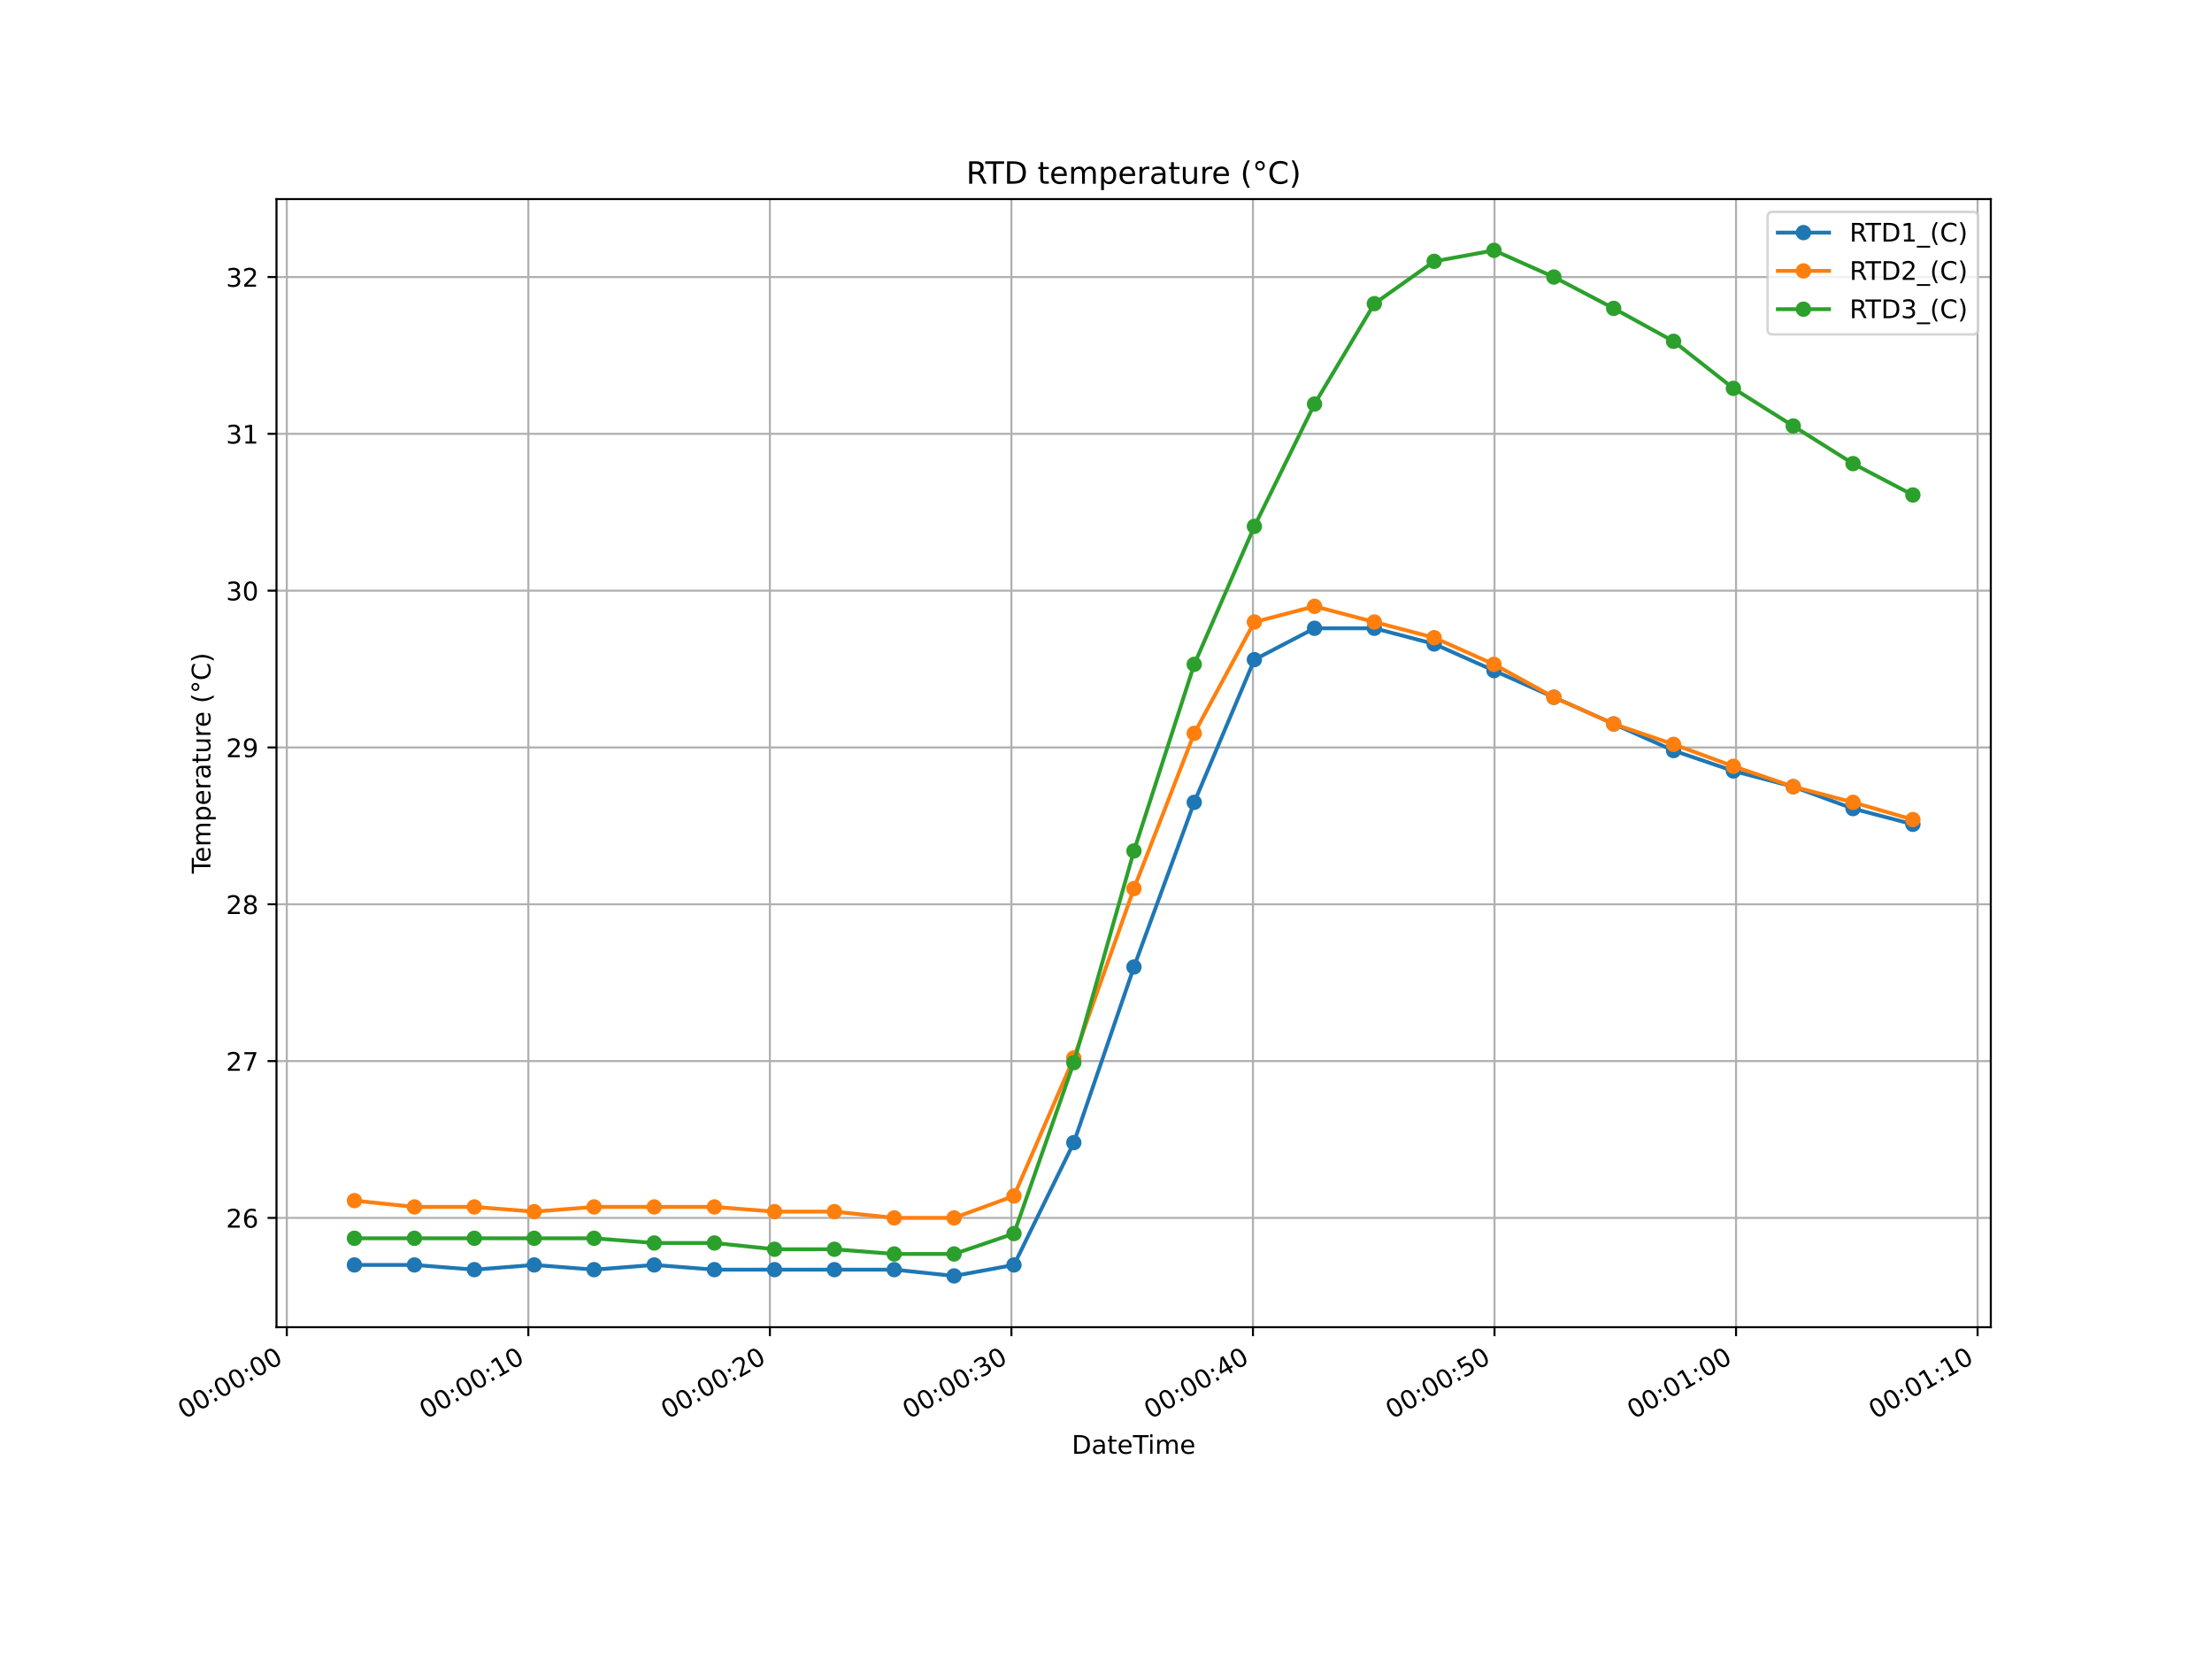 <?xml version="1.0" encoding="utf-8" standalone="no"?>
<!DOCTYPE svg PUBLIC "-//W3C//DTD SVG 1.1//EN"
  "http://www.w3.org/Graphics/SVG/1.1/DTD/svg11.dtd">
<!-- Created with matplotlib (https://matplotlib.org/) -->
<svg height="648pt" version="1.1" viewBox="0 0 864 648" width="864pt" xmlns="http://www.w3.org/2000/svg" xmlns:xlink="http://www.w3.org/1999/xlink">
 <defs>
  <style type="text/css">
*{stroke-linecap:butt;stroke-linejoin:round;}
  </style>
 </defs>
 <g id="figure_1">
  <g id="patch_1">
   <path d="M 0 648 
L 864 648 
L 864 0 
L 0 0 
z
" style="fill:#ffffff;"/>
  </g>
  <g id="axes_1">
   <g id="patch_2">
    <path d="M 108 518.4 
L 777.6 518.4 
L 777.6 77.76 
L 108 77.76 
z
" style="fill:#ffffff;"/>
   </g>
   <g id="matplotlib.axis_1">
    <g id="xtick_1">
     <g id="line2d_1">
      <path clip-path="url(#pbb9b7408ee)" d="M 112.02 518.4 
L 112.02 77.76 
" style="fill:none;stroke:#b0b0b0;stroke-linecap:square;stroke-width:0.8;"/>
     </g>
     <g id="line2d_2">
      <defs>
       <path d="M 0 0 
L 0 3.5 
" id="me14b5436a5" style="stroke:#000000;stroke-width:0.8;"/>
      </defs>
      <g>
       <use style="stroke:#000000;stroke-width:0.8;" x="112.02" xlink:href="#me14b5436a5" y="518.4"/>
      </g>
     </g>
     <g id="text_1">
      <!-- 00:00:00 -->
      <defs>
       <path d="M 31.781 66.406 
Q 24.172 66.406 20.328 58.906 
Q 16.5 51.422 16.5 36.375 
Q 16.5 21.391 20.328 13.891 
Q 24.172 6.391 31.781 6.391 
Q 39.453 6.391 43.281 13.891 
Q 47.125 21.391 47.125 36.375 
Q 47.125 51.422 43.281 58.906 
Q 39.453 66.406 31.781 66.406 
z
M 31.781 74.219 
Q 44.047 74.219 50.516 64.516 
Q 56.984 54.828 56.984 36.375 
Q 56.984 17.969 50.516 8.266 
Q 44.047 -1.422 31.781 -1.422 
Q 19.531 -1.422 13.062 8.266 
Q 6.594 17.969 6.594 36.375 
Q 6.594 54.828 13.062 64.516 
Q 19.531 74.219 31.781 74.219 
z
" id="DejaVuSans-48"/>
       <path d="M 11.719 12.406 
L 22.016 12.406 
L 22.016 0 
L 11.719 0 
z
M 11.719 51.703 
L 22.016 51.703 
L 22.016 39.312 
L 11.719 39.312 
z
" id="DejaVuSans-58"/>
      </defs>
      <g transform="translate(72.084 554.437)rotate(-30)scale(0.1 -0.1)">
       <use xlink:href="#DejaVuSans-48"/>
       <use x="63.623" xlink:href="#DejaVuSans-48"/>
       <use x="127.246" xlink:href="#DejaVuSans-58"/>
       <use x="160.938" xlink:href="#DejaVuSans-48"/>
       <use x="224.561" xlink:href="#DejaVuSans-48"/>
       <use x="288.184" xlink:href="#DejaVuSans-58"/>
       <use x="321.875" xlink:href="#DejaVuSans-48"/>
       <use x="385.498" xlink:href="#DejaVuSans-48"/>
      </g>
     </g>
    </g>
    <g id="xtick_2">
     <g id="line2d_3">
      <path clip-path="url(#pbb9b7408ee)" d="M 206.365 518.4 
L 206.365 77.76 
" style="fill:none;stroke:#b0b0b0;stroke-linecap:square;stroke-width:0.8;"/>
     </g>
     <g id="line2d_4">
      <g>
       <use style="stroke:#000000;stroke-width:0.8;" x="206.365" xlink:href="#me14b5436a5" y="518.4"/>
      </g>
     </g>
     <g id="text_2">
      <!-- 00:00:10 -->
      <defs>
       <path d="M 12.406 8.297 
L 28.516 8.297 
L 28.516 63.922 
L 10.984 60.406 
L 10.984 69.391 
L 28.422 72.906 
L 38.281 72.906 
L 38.281 8.297 
L 54.391 8.297 
L 54.391 0 
L 12.406 0 
z
" id="DejaVuSans-49"/>
      </defs>
      <g transform="translate(166.43 554.437)rotate(-30)scale(0.1 -0.1)">
       <use xlink:href="#DejaVuSans-48"/>
       <use x="63.623" xlink:href="#DejaVuSans-48"/>
       <use x="127.246" xlink:href="#DejaVuSans-58"/>
       <use x="160.938" xlink:href="#DejaVuSans-48"/>
       <use x="224.561" xlink:href="#DejaVuSans-48"/>
       <use x="288.184" xlink:href="#DejaVuSans-58"/>
       <use x="321.875" xlink:href="#DejaVuSans-49"/>
       <use x="385.498" xlink:href="#DejaVuSans-48"/>
      </g>
     </g>
    </g>
    <g id="xtick_3">
     <g id="line2d_5">
      <path clip-path="url(#pbb9b7408ee)" d="M 300.711 518.4 
L 300.711 77.76 
" style="fill:none;stroke:#b0b0b0;stroke-linecap:square;stroke-width:0.8;"/>
     </g>
     <g id="line2d_6">
      <g>
       <use style="stroke:#000000;stroke-width:0.8;" x="300.711" xlink:href="#me14b5436a5" y="518.4"/>
      </g>
     </g>
     <g id="text_3">
      <!-- 00:00:20 -->
      <defs>
       <path d="M 19.188 8.297 
L 53.609 8.297 
L 53.609 0 
L 7.328 0 
L 7.328 8.297 
Q 12.938 14.109 22.625 23.891 
Q 32.328 33.688 34.812 36.531 
Q 39.547 41.844 41.422 45.531 
Q 43.312 49.219 43.312 52.781 
Q 43.312 58.594 39.234 62.25 
Q 35.156 65.922 28.609 65.922 
Q 23.969 65.922 18.812 64.312 
Q 13.672 62.703 7.812 59.422 
L 7.812 69.391 
Q 13.766 71.781 18.938 73 
Q 24.125 74.219 28.422 74.219 
Q 39.75 74.219 46.484 68.547 
Q 53.219 62.891 53.219 53.422 
Q 53.219 48.922 51.531 44.891 
Q 49.859 40.875 45.406 35.406 
Q 44.188 33.984 37.641 27.219 
Q 31.109 20.453 19.188 8.297 
z
" id="DejaVuSans-50"/>
      </defs>
      <g transform="translate(260.776 554.437)rotate(-30)scale(0.1 -0.1)">
       <use xlink:href="#DejaVuSans-48"/>
       <use x="63.623" xlink:href="#DejaVuSans-48"/>
       <use x="127.246" xlink:href="#DejaVuSans-58"/>
       <use x="160.938" xlink:href="#DejaVuSans-48"/>
       <use x="224.561" xlink:href="#DejaVuSans-48"/>
       <use x="288.184" xlink:href="#DejaVuSans-58"/>
       <use x="321.875" xlink:href="#DejaVuSans-50"/>
       <use x="385.498" xlink:href="#DejaVuSans-48"/>
      </g>
     </g>
    </g>
    <g id="xtick_4">
     <g id="line2d_7">
      <path clip-path="url(#pbb9b7408ee)" d="M 395.056 518.4 
L 395.056 77.76 
" style="fill:none;stroke:#b0b0b0;stroke-linecap:square;stroke-width:0.8;"/>
     </g>
     <g id="line2d_8">
      <g>
       <use style="stroke:#000000;stroke-width:0.8;" x="395.056" xlink:href="#me14b5436a5" y="518.4"/>
      </g>
     </g>
     <g id="text_4">
      <!-- 00:00:30 -->
      <defs>
       <path d="M 40.578 39.312 
Q 47.656 37.797 51.625 33 
Q 55.609 28.219 55.609 21.188 
Q 55.609 10.406 48.188 4.484 
Q 40.766 -1.422 27.094 -1.422 
Q 22.516 -1.422 17.656 -0.516 
Q 12.797 0.391 7.625 2.203 
L 7.625 11.719 
Q 11.719 9.328 16.594 8.109 
Q 21.484 6.891 26.812 6.891 
Q 36.078 6.891 40.938 10.547 
Q 45.797 14.203 45.797 21.188 
Q 45.797 27.641 41.281 31.266 
Q 36.766 34.906 28.719 34.906 
L 20.219 34.906 
L 20.219 43.016 
L 29.109 43.016 
Q 36.375 43.016 40.234 45.922 
Q 44.094 48.828 44.094 54.297 
Q 44.094 59.906 40.109 62.906 
Q 36.141 65.922 28.719 65.922 
Q 24.656 65.922 20.016 65.031 
Q 15.375 64.156 9.812 62.312 
L 9.812 71.094 
Q 15.438 72.656 20.344 73.438 
Q 25.25 74.219 29.594 74.219 
Q 40.828 74.219 47.359 69.109 
Q 53.906 64.016 53.906 55.328 
Q 53.906 49.266 50.438 45.094 
Q 46.969 40.922 40.578 39.312 
z
" id="DejaVuSans-51"/>
      </defs>
      <g transform="translate(355.121 554.437)rotate(-30)scale(0.1 -0.1)">
       <use xlink:href="#DejaVuSans-48"/>
       <use x="63.623" xlink:href="#DejaVuSans-48"/>
       <use x="127.246" xlink:href="#DejaVuSans-58"/>
       <use x="160.938" xlink:href="#DejaVuSans-48"/>
       <use x="224.561" xlink:href="#DejaVuSans-48"/>
       <use x="288.184" xlink:href="#DejaVuSans-58"/>
       <use x="321.875" xlink:href="#DejaVuSans-51"/>
       <use x="385.498" xlink:href="#DejaVuSans-48"/>
      </g>
     </g>
    </g>
    <g id="xtick_5">
     <g id="line2d_9">
      <path clip-path="url(#pbb9b7408ee)" d="M 489.402 518.4 
L 489.402 77.76 
" style="fill:none;stroke:#b0b0b0;stroke-linecap:square;stroke-width:0.8;"/>
     </g>
     <g id="line2d_10">
      <g>
       <use style="stroke:#000000;stroke-width:0.8;" x="489.402" xlink:href="#me14b5436a5" y="518.4"/>
      </g>
     </g>
     <g id="text_5">
      <!-- 00:00:40 -->
      <defs>
       <path d="M 37.797 64.312 
L 12.891 25.391 
L 37.797 25.391 
z
M 35.203 72.906 
L 47.609 72.906 
L 47.609 25.391 
L 58.016 25.391 
L 58.016 17.188 
L 47.609 17.188 
L 47.609 0 
L 37.797 0 
L 37.797 17.188 
L 4.891 17.188 
L 4.891 26.703 
z
" id="DejaVuSans-52"/>
      </defs>
      <g transform="translate(449.467 554.437)rotate(-30)scale(0.1 -0.1)">
       <use xlink:href="#DejaVuSans-48"/>
       <use x="63.623" xlink:href="#DejaVuSans-48"/>
       <use x="127.246" xlink:href="#DejaVuSans-58"/>
       <use x="160.938" xlink:href="#DejaVuSans-48"/>
       <use x="224.561" xlink:href="#DejaVuSans-48"/>
       <use x="288.184" xlink:href="#DejaVuSans-58"/>
       <use x="321.875" xlink:href="#DejaVuSans-52"/>
       <use x="385.498" xlink:href="#DejaVuSans-48"/>
      </g>
     </g>
    </g>
    <g id="xtick_6">
     <g id="line2d_11">
      <path clip-path="url(#pbb9b7408ee)" d="M 583.748 518.4 
L 583.748 77.76 
" style="fill:none;stroke:#b0b0b0;stroke-linecap:square;stroke-width:0.8;"/>
     </g>
     <g id="line2d_12">
      <g>
       <use style="stroke:#000000;stroke-width:0.8;" x="583.748" xlink:href="#me14b5436a5" y="518.4"/>
      </g>
     </g>
     <g id="text_6">
      <!-- 00:00:50 -->
      <defs>
       <path d="M 10.797 72.906 
L 49.516 72.906 
L 49.516 64.594 
L 19.828 64.594 
L 19.828 46.734 
Q 21.969 47.469 24.109 47.828 
Q 26.266 48.188 28.422 48.188 
Q 40.625 48.188 47.75 41.5 
Q 54.891 34.812 54.891 23.391 
Q 54.891 11.625 47.562 5.094 
Q 40.234 -1.422 26.906 -1.422 
Q 22.312 -1.422 17.547 -0.641 
Q 12.797 0.141 7.719 1.703 
L 7.719 11.625 
Q 12.109 9.234 16.797 8.062 
Q 21.484 6.891 26.703 6.891 
Q 35.156 6.891 40.078 11.328 
Q 45.016 15.766 45.016 23.391 
Q 45.016 31 40.078 35.438 
Q 35.156 39.891 26.703 39.891 
Q 22.75 39.891 18.812 39.016 
Q 14.891 38.141 10.797 36.281 
z
" id="DejaVuSans-53"/>
      </defs>
      <g transform="translate(543.812 554.437)rotate(-30)scale(0.1 -0.1)">
       <use xlink:href="#DejaVuSans-48"/>
       <use x="63.623" xlink:href="#DejaVuSans-48"/>
       <use x="127.246" xlink:href="#DejaVuSans-58"/>
       <use x="160.938" xlink:href="#DejaVuSans-48"/>
       <use x="224.561" xlink:href="#DejaVuSans-48"/>
       <use x="288.184" xlink:href="#DejaVuSans-58"/>
       <use x="321.875" xlink:href="#DejaVuSans-53"/>
       <use x="385.498" xlink:href="#DejaVuSans-48"/>
      </g>
     </g>
    </g>
    <g id="xtick_7">
     <g id="line2d_13">
      <path clip-path="url(#pbb9b7408ee)" d="M 678.093 518.4 
L 678.093 77.76 
" style="fill:none;stroke:#b0b0b0;stroke-linecap:square;stroke-width:0.8;"/>
     </g>
     <g id="line2d_14">
      <g>
       <use style="stroke:#000000;stroke-width:0.8;" x="678.093" xlink:href="#me14b5436a5" y="518.4"/>
      </g>
     </g>
     <g id="text_7">
      <!-- 00:01:00 -->
      <g transform="translate(638.158 554.437)rotate(-30)scale(0.1 -0.1)">
       <use xlink:href="#DejaVuSans-48"/>
       <use x="63.623" xlink:href="#DejaVuSans-48"/>
       <use x="127.246" xlink:href="#DejaVuSans-58"/>
       <use x="160.938" xlink:href="#DejaVuSans-48"/>
       <use x="224.561" xlink:href="#DejaVuSans-49"/>
       <use x="288.184" xlink:href="#DejaVuSans-58"/>
       <use x="321.875" xlink:href="#DejaVuSans-48"/>
       <use x="385.498" xlink:href="#DejaVuSans-48"/>
      </g>
     </g>
    </g>
    <g id="xtick_8">
     <g id="line2d_15">
      <path clip-path="url(#pbb9b7408ee)" d="M 772.439 518.4 
L 772.439 77.76 
" style="fill:none;stroke:#b0b0b0;stroke-linecap:square;stroke-width:0.8;"/>
     </g>
     <g id="line2d_16">
      <g>
       <use style="stroke:#000000;stroke-width:0.8;" x="772.439" xlink:href="#me14b5436a5" y="518.4"/>
      </g>
     </g>
     <g id="text_8">
      <!-- 00:01:10 -->
      <g transform="translate(732.504 554.437)rotate(-30)scale(0.1 -0.1)">
       <use xlink:href="#DejaVuSans-48"/>
       <use x="63.623" xlink:href="#DejaVuSans-48"/>
       <use x="127.246" xlink:href="#DejaVuSans-58"/>
       <use x="160.938" xlink:href="#DejaVuSans-48"/>
       <use x="224.561" xlink:href="#DejaVuSans-49"/>
       <use x="288.184" xlink:href="#DejaVuSans-58"/>
       <use x="321.875" xlink:href="#DejaVuSans-49"/>
       <use x="385.498" xlink:href="#DejaVuSans-48"/>
      </g>
     </g>
    </g>
    <g id="text_9">
     <!-- DateTime -->
     <defs>
      <path d="M 19.672 64.797 
L 19.672 8.109 
L 31.594 8.109 
Q 46.688 8.109 53.688 14.938 
Q 60.688 21.781 60.688 36.531 
Q 60.688 51.172 53.688 57.984 
Q 46.688 64.797 31.594 64.797 
z
M 9.812 72.906 
L 30.078 72.906 
Q 51.266 72.906 61.172 64.094 
Q 71.094 55.281 71.094 36.531 
Q 71.094 17.672 61.125 8.828 
Q 51.172 0 30.078 0 
L 9.812 0 
z
" id="DejaVuSans-68"/>
      <path d="M 34.281 27.484 
Q 23.391 27.484 19.188 25 
Q 14.984 22.516 14.984 16.5 
Q 14.984 11.719 18.141 8.906 
Q 21.297 6.109 26.703 6.109 
Q 34.188 6.109 38.703 11.406 
Q 43.219 16.703 43.219 25.484 
L 43.219 27.484 
z
M 52.203 31.203 
L 52.203 0 
L 43.219 0 
L 43.219 8.297 
Q 40.141 3.328 35.547 0.953 
Q 30.953 -1.422 24.312 -1.422 
Q 15.922 -1.422 10.953 3.297 
Q 6 8.016 6 15.922 
Q 6 25.141 12.172 29.828 
Q 18.359 34.516 30.609 34.516 
L 43.219 34.516 
L 43.219 35.406 
Q 43.219 41.609 39.141 45 
Q 35.062 48.391 27.688 48.391 
Q 23 48.391 18.547 47.266 
Q 14.109 46.141 10.016 43.891 
L 10.016 52.203 
Q 14.938 54.109 19.578 55.047 
Q 24.219 56 28.609 56 
Q 40.484 56 46.344 49.844 
Q 52.203 43.703 52.203 31.203 
z
" id="DejaVuSans-97"/>
      <path d="M 18.312 70.219 
L 18.312 54.688 
L 36.812 54.688 
L 36.812 47.703 
L 18.312 47.703 
L 18.312 18.016 
Q 18.312 11.328 20.141 9.422 
Q 21.969 7.516 27.594 7.516 
L 36.812 7.516 
L 36.812 0 
L 27.594 0 
Q 17.188 0 13.234 3.875 
Q 9.281 7.766 9.281 18.016 
L 9.281 47.703 
L 2.688 47.703 
L 2.688 54.688 
L 9.281 54.688 
L 9.281 70.219 
z
" id="DejaVuSans-116"/>
      <path d="M 56.203 29.594 
L 56.203 25.203 
L 14.891 25.203 
Q 15.484 15.922 20.484 11.062 
Q 25.484 6.203 34.422 6.203 
Q 39.594 6.203 44.453 7.469 
Q 49.312 8.734 54.109 11.281 
L 54.109 2.781 
Q 49.266 0.734 44.188 -0.344 
Q 39.109 -1.422 33.891 -1.422 
Q 20.797 -1.422 13.156 6.188 
Q 5.516 13.812 5.516 26.812 
Q 5.516 40.234 12.766 48.109 
Q 20.016 56 32.328 56 
Q 43.359 56 49.781 48.891 
Q 56.203 41.797 56.203 29.594 
z
M 47.219 32.234 
Q 47.125 39.594 43.094 43.984 
Q 39.062 48.391 32.422 48.391 
Q 24.906 48.391 20.391 44.141 
Q 15.875 39.891 15.188 32.172 
z
" id="DejaVuSans-101"/>
      <path d="M -0.297 72.906 
L 61.375 72.906 
L 61.375 64.594 
L 35.5 64.594 
L 35.5 0 
L 25.594 0 
L 25.594 64.594 
L -0.297 64.594 
z
" id="DejaVuSans-84"/>
      <path d="M 9.422 54.688 
L 18.406 54.688 
L 18.406 0 
L 9.422 0 
z
M 9.422 75.984 
L 18.406 75.984 
L 18.406 64.594 
L 9.422 64.594 
z
" id="DejaVuSans-105"/>
      <path d="M 52 44.188 
Q 55.375 50.25 60.062 53.125 
Q 64.75 56 71.094 56 
Q 79.641 56 84.281 50.016 
Q 88.922 44.047 88.922 33.016 
L 88.922 0 
L 79.891 0 
L 79.891 32.719 
Q 79.891 40.578 77.094 44.375 
Q 74.312 48.188 68.609 48.188 
Q 61.625 48.188 57.562 43.547 
Q 53.516 38.922 53.516 30.906 
L 53.516 0 
L 44.484 0 
L 44.484 32.719 
Q 44.484 40.625 41.703 44.406 
Q 38.922 48.188 33.109 48.188 
Q 26.219 48.188 22.156 43.531 
Q 18.109 38.875 18.109 30.906 
L 18.109 0 
L 9.078 0 
L 9.078 54.688 
L 18.109 54.688 
L 18.109 46.188 
Q 21.188 51.219 25.484 53.609 
Q 29.781 56 35.688 56 
Q 41.656 56 45.828 52.969 
Q 50 49.953 52 44.188 
z
" id="DejaVuSans-109"/>
     </defs>
     <g transform="translate(418.616 567.836)scale(0.1 -0.1)">
      <use xlink:href="#DejaVuSans-68"/>
      <use x="77.002" xlink:href="#DejaVuSans-97"/>
      <use x="138.281" xlink:href="#DejaVuSans-116"/>
      <use x="177.49" xlink:href="#DejaVuSans-101"/>
      <use x="239.014" xlink:href="#DejaVuSans-84"/>
      <use x="296.973" xlink:href="#DejaVuSans-105"/>
      <use x="324.756" xlink:href="#DejaVuSans-109"/>
      <use x="422.168" xlink:href="#DejaVuSans-101"/>
     </g>
    </g>
   </g>
   <g id="matplotlib.axis_2">
    <g id="ytick_1">
     <g id="line2d_17">
      <path clip-path="url(#pbb9b7408ee)" d="M 108 475.708 
L 777.6 475.708 
" style="fill:none;stroke:#b0b0b0;stroke-linecap:square;stroke-width:0.8;"/>
     </g>
     <g id="line2d_18">
      <defs>
       <path d="M 0 0 
L -3.5 0 
" id="mea3b12e4a7" style="stroke:#000000;stroke-width:0.8;"/>
      </defs>
      <g>
       <use style="stroke:#000000;stroke-width:0.8;" x="108" xlink:href="#mea3b12e4a7" y="475.708"/>
      </g>
     </g>
     <g id="text_10">
      <!-- 26 -->
      <defs>
       <path d="M 33.016 40.375 
Q 26.375 40.375 22.484 35.828 
Q 18.609 31.297 18.609 23.391 
Q 18.609 15.531 22.484 10.953 
Q 26.375 6.391 33.016 6.391 
Q 39.656 6.391 43.531 10.953 
Q 47.406 15.531 47.406 23.391 
Q 47.406 31.297 43.531 35.828 
Q 39.656 40.375 33.016 40.375 
z
M 52.594 71.297 
L 52.594 62.312 
Q 48.875 64.062 45.094 64.984 
Q 41.312 65.922 37.594 65.922 
Q 27.828 65.922 22.672 59.328 
Q 17.531 52.734 16.797 39.406 
Q 19.672 43.656 24.016 45.922 
Q 28.375 48.188 33.594 48.188 
Q 44.578 48.188 50.953 41.516 
Q 57.328 34.859 57.328 23.391 
Q 57.328 12.156 50.688 5.359 
Q 44.047 -1.422 33.016 -1.422 
Q 20.359 -1.422 13.672 8.266 
Q 6.984 17.969 6.984 36.375 
Q 6.984 53.656 15.188 63.938 
Q 23.391 74.219 37.203 74.219 
Q 40.922 74.219 44.703 73.484 
Q 48.484 72.75 52.594 71.297 
z
" id="DejaVuSans-54"/>
      </defs>
      <g transform="translate(88.275 479.507)scale(0.1 -0.1)">
       <use xlink:href="#DejaVuSans-50"/>
       <use x="63.623" xlink:href="#DejaVuSans-54"/>
      </g>
     </g>
    </g>
    <g id="ytick_2">
     <g id="line2d_19">
      <path clip-path="url(#pbb9b7408ee)" d="M 108 414.457 
L 777.6 414.457 
" style="fill:none;stroke:#b0b0b0;stroke-linecap:square;stroke-width:0.8;"/>
     </g>
     <g id="line2d_20">
      <g>
       <use style="stroke:#000000;stroke-width:0.8;" x="108" xlink:href="#mea3b12e4a7" y="414.457"/>
      </g>
     </g>
     <g id="text_11">
      <!-- 27 -->
      <defs>
       <path d="M 8.203 72.906 
L 55.078 72.906 
L 55.078 68.703 
L 28.609 0 
L 18.312 0 
L 43.219 64.594 
L 8.203 64.594 
z
" id="DejaVuSans-55"/>
      </defs>
      <g transform="translate(88.275 418.256)scale(0.1 -0.1)">
       <use xlink:href="#DejaVuSans-50"/>
       <use x="63.623" xlink:href="#DejaVuSans-55"/>
      </g>
     </g>
    </g>
    <g id="ytick_3">
     <g id="line2d_21">
      <path clip-path="url(#pbb9b7408ee)" d="M 108 353.206 
L 777.6 353.206 
" style="fill:none;stroke:#b0b0b0;stroke-linecap:square;stroke-width:0.8;"/>
     </g>
     <g id="line2d_22">
      <g>
       <use style="stroke:#000000;stroke-width:0.8;" x="108" xlink:href="#mea3b12e4a7" y="353.206"/>
      </g>
     </g>
     <g id="text_12">
      <!-- 28 -->
      <defs>
       <path d="M 31.781 34.625 
Q 24.75 34.625 20.719 30.859 
Q 16.703 27.094 16.703 20.516 
Q 16.703 13.922 20.719 10.156 
Q 24.75 6.391 31.781 6.391 
Q 38.812 6.391 42.859 10.172 
Q 46.922 13.969 46.922 20.516 
Q 46.922 27.094 42.891 30.859 
Q 38.875 34.625 31.781 34.625 
z
M 21.922 38.812 
Q 15.578 40.375 12.031 44.719 
Q 8.5 49.078 8.5 55.328 
Q 8.5 64.062 14.719 69.141 
Q 20.953 74.219 31.781 74.219 
Q 42.672 74.219 48.875 69.141 
Q 55.078 64.062 55.078 55.328 
Q 55.078 49.078 51.531 44.719 
Q 48 40.375 41.703 38.812 
Q 48.828 37.156 52.797 32.312 
Q 56.781 27.484 56.781 20.516 
Q 56.781 9.906 50.312 4.234 
Q 43.844 -1.422 31.781 -1.422 
Q 19.734 -1.422 13.25 4.234 
Q 6.781 9.906 6.781 20.516 
Q 6.781 27.484 10.781 32.312 
Q 14.797 37.156 21.922 38.812 
z
M 18.312 54.391 
Q 18.312 48.734 21.844 45.562 
Q 25.391 42.391 31.781 42.391 
Q 38.141 42.391 41.719 45.562 
Q 45.312 48.734 45.312 54.391 
Q 45.312 60.062 41.719 63.234 
Q 38.141 66.406 31.781 66.406 
Q 25.391 66.406 21.844 63.234 
Q 18.312 60.062 18.312 54.391 
z
" id="DejaVuSans-56"/>
      </defs>
      <g transform="translate(88.275 357.005)scale(0.1 -0.1)">
       <use xlink:href="#DejaVuSans-50"/>
       <use x="63.623" xlink:href="#DejaVuSans-56"/>
      </g>
     </g>
    </g>
    <g id="ytick_4">
     <g id="line2d_23">
      <path clip-path="url(#pbb9b7408ee)" d="M 108 291.955 
L 777.6 291.955 
" style="fill:none;stroke:#b0b0b0;stroke-linecap:square;stroke-width:0.8;"/>
     </g>
     <g id="line2d_24">
      <g>
       <use style="stroke:#000000;stroke-width:0.8;" x="108" xlink:href="#mea3b12e4a7" y="291.955"/>
      </g>
     </g>
     <g id="text_13">
      <!-- 29 -->
      <defs>
       <path d="M 10.984 1.516 
L 10.984 10.5 
Q 14.703 8.734 18.5 7.812 
Q 22.312 6.891 25.984 6.891 
Q 35.75 6.891 40.891 13.453 
Q 46.047 20.016 46.781 33.406 
Q 43.953 29.203 39.594 26.953 
Q 35.25 24.703 29.984 24.703 
Q 19.047 24.703 12.672 31.312 
Q 6.297 37.938 6.297 49.422 
Q 6.297 60.641 12.938 67.422 
Q 19.578 74.219 30.609 74.219 
Q 43.266 74.219 49.922 64.516 
Q 56.594 54.828 56.594 36.375 
Q 56.594 19.141 48.406 8.859 
Q 40.234 -1.422 26.422 -1.422 
Q 22.703 -1.422 18.891 -0.688 
Q 15.094 0.047 10.984 1.516 
z
M 30.609 32.422 
Q 37.25 32.422 41.125 36.953 
Q 45.016 41.5 45.016 49.422 
Q 45.016 57.281 41.125 61.844 
Q 37.25 66.406 30.609 66.406 
Q 23.969 66.406 20.094 61.844 
Q 16.219 57.281 16.219 49.422 
Q 16.219 41.5 20.094 36.953 
Q 23.969 32.422 30.609 32.422 
z
" id="DejaVuSans-57"/>
      </defs>
      <g transform="translate(88.275 295.754)scale(0.1 -0.1)">
       <use xlink:href="#DejaVuSans-50"/>
       <use x="63.623" xlink:href="#DejaVuSans-57"/>
      </g>
     </g>
    </g>
    <g id="ytick_5">
     <g id="line2d_25">
      <path clip-path="url(#pbb9b7408ee)" d="M 108 230.704 
L 777.6 230.704 
" style="fill:none;stroke:#b0b0b0;stroke-linecap:square;stroke-width:0.8;"/>
     </g>
     <g id="line2d_26">
      <g>
       <use style="stroke:#000000;stroke-width:0.8;" x="108" xlink:href="#mea3b12e4a7" y="230.704"/>
      </g>
     </g>
     <g id="text_14">
      <!-- 30 -->
      <g transform="translate(88.275 234.503)scale(0.1 -0.1)">
       <use xlink:href="#DejaVuSans-51"/>
       <use x="63.623" xlink:href="#DejaVuSans-48"/>
      </g>
     </g>
    </g>
    <g id="ytick_6">
     <g id="line2d_27">
      <path clip-path="url(#pbb9b7408ee)" d="M 108 169.453 
L 777.6 169.453 
" style="fill:none;stroke:#b0b0b0;stroke-linecap:square;stroke-width:0.8;"/>
     </g>
     <g id="line2d_28">
      <g>
       <use style="stroke:#000000;stroke-width:0.8;" x="108" xlink:href="#mea3b12e4a7" y="169.453"/>
      </g>
     </g>
     <g id="text_15">
      <!-- 31 -->
      <g transform="translate(88.275 173.252)scale(0.1 -0.1)">
       <use xlink:href="#DejaVuSans-51"/>
       <use x="63.623" xlink:href="#DejaVuSans-49"/>
      </g>
     </g>
    </g>
    <g id="ytick_7">
     <g id="line2d_29">
      <path clip-path="url(#pbb9b7408ee)" d="M 108 108.202 
L 777.6 108.202 
" style="fill:none;stroke:#b0b0b0;stroke-linecap:square;stroke-width:0.8;"/>
     </g>
     <g id="line2d_30">
      <g>
       <use style="stroke:#000000;stroke-width:0.8;" x="108" xlink:href="#mea3b12e4a7" y="108.202"/>
      </g>
     </g>
     <g id="text_16">
      <!-- 32 -->
      <g transform="translate(88.275 112.001)scale(0.1 -0.1)">
       <use xlink:href="#DejaVuSans-51"/>
       <use x="63.623" xlink:href="#DejaVuSans-50"/>
      </g>
     </g>
    </g>
    <g id="text_17">
     <!-- Temperature (°C) -->
     <defs>
      <path d="M 18.109 8.203 
L 18.109 -20.797 
L 9.078 -20.797 
L 9.078 54.688 
L 18.109 54.688 
L 18.109 46.391 
Q 20.953 51.266 25.266 53.625 
Q 29.594 56 35.594 56 
Q 45.562 56 51.781 48.094 
Q 58.016 40.188 58.016 27.297 
Q 58.016 14.406 51.781 6.484 
Q 45.562 -1.422 35.594 -1.422 
Q 29.594 -1.422 25.266 0.953 
Q 20.953 3.328 18.109 8.203 
z
M 48.688 27.297 
Q 48.688 37.203 44.609 42.844 
Q 40.531 48.484 33.406 48.484 
Q 26.266 48.484 22.188 42.844 
Q 18.109 37.203 18.109 27.297 
Q 18.109 17.391 22.188 11.75 
Q 26.266 6.109 33.406 6.109 
Q 40.531 6.109 44.609 11.75 
Q 48.688 17.391 48.688 27.297 
z
" id="DejaVuSans-112"/>
      <path d="M 41.109 46.297 
Q 39.594 47.172 37.812 47.578 
Q 36.031 48 33.891 48 
Q 26.266 48 22.188 43.047 
Q 18.109 38.094 18.109 28.812 
L 18.109 0 
L 9.078 0 
L 9.078 54.688 
L 18.109 54.688 
L 18.109 46.188 
Q 20.953 51.172 25.484 53.578 
Q 30.031 56 36.531 56 
Q 37.453 56 38.578 55.875 
Q 39.703 55.766 41.062 55.516 
z
" id="DejaVuSans-114"/>
      <path d="M 8.5 21.578 
L 8.5 54.688 
L 17.484 54.688 
L 17.484 21.922 
Q 17.484 14.156 20.5 10.266 
Q 23.531 6.391 29.594 6.391 
Q 36.859 6.391 41.078 11.031 
Q 45.312 15.672 45.312 23.688 
L 45.312 54.688 
L 54.297 54.688 
L 54.297 0 
L 45.312 0 
L 45.312 8.406 
Q 42.047 3.422 37.719 1 
Q 33.406 -1.422 27.688 -1.422 
Q 18.266 -1.422 13.375 4.438 
Q 8.5 10.297 8.5 21.578 
z
M 31.109 56 
z
" id="DejaVuSans-117"/>
      <path id="DejaVuSans-32"/>
      <path d="M 31 75.875 
Q 24.469 64.656 21.281 53.656 
Q 18.109 42.672 18.109 31.391 
Q 18.109 20.125 21.312 9.062 
Q 24.516 -2 31 -13.188 
L 23.188 -13.188 
Q 15.875 -1.703 12.234 9.375 
Q 8.594 20.453 8.594 31.391 
Q 8.594 42.281 12.203 53.312 
Q 15.828 64.359 23.188 75.875 
z
" id="DejaVuSans-40"/>
      <path d="M 25 67.922 
Q 21.094 67.922 18.406 65.203 
Q 15.719 62.5 15.719 58.594 
Q 15.719 54.734 18.406 52.078 
Q 21.094 49.422 25 49.422 
Q 28.906 49.422 31.594 52.078 
Q 34.281 54.734 34.281 58.594 
Q 34.281 62.453 31.562 65.188 
Q 28.859 67.922 25 67.922 
z
M 25 74.219 
Q 28.125 74.219 31 73.016 
Q 33.891 71.828 35.984 69.578 
Q 38.234 67.391 39.359 64.594 
Q 40.484 61.812 40.484 58.594 
Q 40.484 52.156 35.969 47.688 
Q 31.453 43.219 24.906 43.219 
Q 18.312 43.219 13.906 47.609 
Q 9.516 52 9.516 58.594 
Q 9.516 65.141 14 69.672 
Q 18.5 74.219 25 74.219 
z
" id="DejaVuSans-176"/>
      <path d="M 64.406 67.281 
L 64.406 56.891 
Q 59.422 61.531 53.781 63.812 
Q 48.141 66.109 41.797 66.109 
Q 29.297 66.109 22.656 58.469 
Q 16.016 50.828 16.016 36.375 
Q 16.016 21.969 22.656 14.328 
Q 29.297 6.688 41.797 6.688 
Q 48.141 6.688 53.781 8.984 
Q 59.422 11.281 64.406 15.922 
L 64.406 5.609 
Q 59.234 2.094 53.438 0.328 
Q 47.656 -1.422 41.219 -1.422 
Q 24.656 -1.422 15.125 8.703 
Q 5.609 18.844 5.609 36.375 
Q 5.609 53.953 15.125 64.078 
Q 24.656 74.219 41.219 74.219 
Q 47.75 74.219 53.531 72.484 
Q 59.328 70.75 64.406 67.281 
z
" id="DejaVuSans-67"/>
      <path d="M 8.016 75.875 
L 15.828 75.875 
Q 23.141 64.359 26.781 53.312 
Q 30.422 42.281 30.422 31.391 
Q 30.422 20.453 26.781 9.375 
Q 23.141 -1.703 15.828 -13.188 
L 8.016 -13.188 
Q 14.5 -2 17.703 9.062 
Q 20.906 20.125 20.906 31.391 
Q 20.906 42.672 17.703 53.656 
Q 14.5 64.656 8.016 75.875 
z
" id="DejaVuSans-41"/>
     </defs>
     <g transform="translate(82.195 341.232)rotate(-90)scale(0.1 -0.1)">
      <use xlink:href="#DejaVuSans-84"/>
      <use x="44.084" xlink:href="#DejaVuSans-101"/>
      <use x="105.607" xlink:href="#DejaVuSans-109"/>
      <use x="203.02" xlink:href="#DejaVuSans-112"/>
      <use x="266.496" xlink:href="#DejaVuSans-101"/>
      <use x="328.02" xlink:href="#DejaVuSans-114"/>
      <use x="369.133" xlink:href="#DejaVuSans-97"/>
      <use x="430.412" xlink:href="#DejaVuSans-116"/>
      <use x="469.621" xlink:href="#DejaVuSans-117"/>
      <use x="533" xlink:href="#DejaVuSans-114"/>
      <use x="571.863" xlink:href="#DejaVuSans-101"/>
      <use x="633.387" xlink:href="#DejaVuSans-32"/>
      <use x="665.174" xlink:href="#DejaVuSans-40"/>
      <use x="704.188" xlink:href="#DejaVuSans-176"/>
      <use x="754.188" xlink:href="#DejaVuSans-67"/>
      <use x="824.012" xlink:href="#DejaVuSans-41"/>
     </g>
    </g>
   </g>
   <g id="line2d_31">
    <path clip-path="url(#pbb9b7408ee)" d="M 138.436 494.083 
L 161.881 494.083 
L 185.279 495.921 
L 208.658 494.083 
L 232.037 495.921 
L 255.538 494.083 
L 279.04 495.921 
L 302.541 495.921 
L 325.911 495.921 
L 349.28 495.921 
L 372.659 498.371 
L 396.056 494.083 
L 419.426 446.308 
L 442.918 377.706 
L 466.467 313.393 
L 489.959 257.654 
L 513.451 245.404 
L 536.811 245.404 
L 560.18 251.529 
L 583.549 261.942 
L 606.938 272.355 
L 630.298 282.767 
L 653.686 293.18 
L 677.055 301.143 
L 700.434 307.268 
L 723.794 315.843 
L 747.164 321.968 
" style="fill:none;stroke:#1f77b4;stroke-linecap:square;stroke-width:1.5;"/>
    <defs>
     <path d="M 0 2.5 
C 0.663 2.5 1.299 2.237 1.768 1.768 
C 2.237 1.299 2.5 0.663 2.5 0 
C 2.5 -0.663 2.237 -1.299 1.768 -1.768 
C 1.299 -2.237 0.663 -2.5 0 -2.5 
C -0.663 -2.5 -1.299 -2.237 -1.768 -1.768 
C -2.237 -1.299 -2.5 -0.663 -2.5 0 
C -2.5 0.663 -2.237 1.299 -1.768 1.768 
C -1.299 2.237 -0.663 2.5 0 2.5 
z
" id="m7c723c7725" style="stroke:#1f77b4;"/>
    </defs>
    <g clip-path="url(#pbb9b7408ee)">
     <use style="fill:#1f77b4;stroke:#1f77b4;" x="138.436" xlink:href="#m7c723c7725" y="494.083"/>
     <use style="fill:#1f77b4;stroke:#1f77b4;" x="161.881" xlink:href="#m7c723c7725" y="494.083"/>
     <use style="fill:#1f77b4;stroke:#1f77b4;" x="185.279" xlink:href="#m7c723c7725" y="495.921"/>
     <use style="fill:#1f77b4;stroke:#1f77b4;" x="208.658" xlink:href="#m7c723c7725" y="494.083"/>
     <use style="fill:#1f77b4;stroke:#1f77b4;" x="232.037" xlink:href="#m7c723c7725" y="495.921"/>
     <use style="fill:#1f77b4;stroke:#1f77b4;" x="255.538" xlink:href="#m7c723c7725" y="494.083"/>
     <use style="fill:#1f77b4;stroke:#1f77b4;" x="279.04" xlink:href="#m7c723c7725" y="495.921"/>
     <use style="fill:#1f77b4;stroke:#1f77b4;" x="302.541" xlink:href="#m7c723c7725" y="495.921"/>
     <use style="fill:#1f77b4;stroke:#1f77b4;" x="325.911" xlink:href="#m7c723c7725" y="495.921"/>
     <use style="fill:#1f77b4;stroke:#1f77b4;" x="349.28" xlink:href="#m7c723c7725" y="495.921"/>
     <use style="fill:#1f77b4;stroke:#1f77b4;" x="372.659" xlink:href="#m7c723c7725" y="498.371"/>
     <use style="fill:#1f77b4;stroke:#1f77b4;" x="396.056" xlink:href="#m7c723c7725" y="494.083"/>
     <use style="fill:#1f77b4;stroke:#1f77b4;" x="419.426" xlink:href="#m7c723c7725" y="446.308"/>
     <use style="fill:#1f77b4;stroke:#1f77b4;" x="442.918" xlink:href="#m7c723c7725" y="377.706"/>
     <use style="fill:#1f77b4;stroke:#1f77b4;" x="466.467" xlink:href="#m7c723c7725" y="313.393"/>
     <use style="fill:#1f77b4;stroke:#1f77b4;" x="489.959" xlink:href="#m7c723c7725" y="257.654"/>
     <use style="fill:#1f77b4;stroke:#1f77b4;" x="513.451" xlink:href="#m7c723c7725" y="245.404"/>
     <use style="fill:#1f77b4;stroke:#1f77b4;" x="536.811" xlink:href="#m7c723c7725" y="245.404"/>
     <use style="fill:#1f77b4;stroke:#1f77b4;" x="560.18" xlink:href="#m7c723c7725" y="251.529"/>
     <use style="fill:#1f77b4;stroke:#1f77b4;" x="583.549" xlink:href="#m7c723c7725" y="261.942"/>
     <use style="fill:#1f77b4;stroke:#1f77b4;" x="606.938" xlink:href="#m7c723c7725" y="272.355"/>
     <use style="fill:#1f77b4;stroke:#1f77b4;" x="630.298" xlink:href="#m7c723c7725" y="282.767"/>
     <use style="fill:#1f77b4;stroke:#1f77b4;" x="653.686" xlink:href="#m7c723c7725" y="293.18"/>
     <use style="fill:#1f77b4;stroke:#1f77b4;" x="677.055" xlink:href="#m7c723c7725" y="301.143"/>
     <use style="fill:#1f77b4;stroke:#1f77b4;" x="700.434" xlink:href="#m7c723c7725" y="307.268"/>
     <use style="fill:#1f77b4;stroke:#1f77b4;" x="723.794" xlink:href="#m7c723c7725" y="315.843"/>
     <use style="fill:#1f77b4;stroke:#1f77b4;" x="747.164" xlink:href="#m7c723c7725" y="321.968"/>
    </g>
   </g>
   <g id="line2d_32">
    <path clip-path="url(#pbb9b7408ee)" d="M 138.436 468.97 
L 161.881 471.42 
L 185.279 471.42 
L 208.658 473.258 
L 232.037 471.42 
L 255.538 471.42 
L 279.04 471.42 
L 302.541 473.258 
L 325.911 473.258 
L 349.28 475.708 
L 372.659 475.708 
L 396.056 467.133 
L 419.426 413.232 
L 442.918 347.081 
L 466.467 286.442 
L 489.959 242.954 
L 513.451 236.829 
L 536.811 242.954 
L 560.18 249.079 
L 583.549 259.492 
L 606.938 272.355 
L 630.298 282.767 
L 653.686 290.73 
L 677.055 299.305 
L 700.434 307.268 
L 723.794 313.393 
L 747.164 320.13 
" style="fill:none;stroke:#ff7f0e;stroke-linecap:square;stroke-width:1.5;"/>
    <defs>
     <path d="M 0 2.5 
C 0.663 2.5 1.299 2.237 1.768 1.768 
C 2.237 1.299 2.5 0.663 2.5 0 
C 2.5 -0.663 2.237 -1.299 1.768 -1.768 
C 1.299 -2.237 0.663 -2.5 0 -2.5 
C -0.663 -2.5 -1.299 -2.237 -1.768 -1.768 
C -2.237 -1.299 -2.5 -0.663 -2.5 0 
C -2.5 0.663 -2.237 1.299 -1.768 1.768 
C -1.299 2.237 -0.663 2.5 0 2.5 
z
" id="m9949faa7c9" style="stroke:#ff7f0e;"/>
    </defs>
    <g clip-path="url(#pbb9b7408ee)">
     <use style="fill:#ff7f0e;stroke:#ff7f0e;" x="138.436" xlink:href="#m9949faa7c9" y="468.97"/>
     <use style="fill:#ff7f0e;stroke:#ff7f0e;" x="161.881" xlink:href="#m9949faa7c9" y="471.42"/>
     <use style="fill:#ff7f0e;stroke:#ff7f0e;" x="185.279" xlink:href="#m9949faa7c9" y="471.42"/>
     <use style="fill:#ff7f0e;stroke:#ff7f0e;" x="208.658" xlink:href="#m9949faa7c9" y="473.258"/>
     <use style="fill:#ff7f0e;stroke:#ff7f0e;" x="232.037" xlink:href="#m9949faa7c9" y="471.42"/>
     <use style="fill:#ff7f0e;stroke:#ff7f0e;" x="255.538" xlink:href="#m9949faa7c9" y="471.42"/>
     <use style="fill:#ff7f0e;stroke:#ff7f0e;" x="279.04" xlink:href="#m9949faa7c9" y="471.42"/>
     <use style="fill:#ff7f0e;stroke:#ff7f0e;" x="302.541" xlink:href="#m9949faa7c9" y="473.258"/>
     <use style="fill:#ff7f0e;stroke:#ff7f0e;" x="325.911" xlink:href="#m9949faa7c9" y="473.258"/>
     <use style="fill:#ff7f0e;stroke:#ff7f0e;" x="349.28" xlink:href="#m9949faa7c9" y="475.708"/>
     <use style="fill:#ff7f0e;stroke:#ff7f0e;" x="372.659" xlink:href="#m9949faa7c9" y="475.708"/>
     <use style="fill:#ff7f0e;stroke:#ff7f0e;" x="396.056" xlink:href="#m9949faa7c9" y="467.133"/>
     <use style="fill:#ff7f0e;stroke:#ff7f0e;" x="419.426" xlink:href="#m9949faa7c9" y="413.232"/>
     <use style="fill:#ff7f0e;stroke:#ff7f0e;" x="442.918" xlink:href="#m9949faa7c9" y="347.081"/>
     <use style="fill:#ff7f0e;stroke:#ff7f0e;" x="466.467" xlink:href="#m9949faa7c9" y="286.442"/>
     <use style="fill:#ff7f0e;stroke:#ff7f0e;" x="489.959" xlink:href="#m9949faa7c9" y="242.954"/>
     <use style="fill:#ff7f0e;stroke:#ff7f0e;" x="513.451" xlink:href="#m9949faa7c9" y="236.829"/>
     <use style="fill:#ff7f0e;stroke:#ff7f0e;" x="536.811" xlink:href="#m9949faa7c9" y="242.954"/>
     <use style="fill:#ff7f0e;stroke:#ff7f0e;" x="560.18" xlink:href="#m9949faa7c9" y="249.079"/>
     <use style="fill:#ff7f0e;stroke:#ff7f0e;" x="583.549" xlink:href="#m9949faa7c9" y="259.492"/>
     <use style="fill:#ff7f0e;stroke:#ff7f0e;" x="606.938" xlink:href="#m9949faa7c9" y="272.355"/>
     <use style="fill:#ff7f0e;stroke:#ff7f0e;" x="630.298" xlink:href="#m9949faa7c9" y="282.767"/>
     <use style="fill:#ff7f0e;stroke:#ff7f0e;" x="653.686" xlink:href="#m9949faa7c9" y="290.73"/>
     <use style="fill:#ff7f0e;stroke:#ff7f0e;" x="677.055" xlink:href="#m9949faa7c9" y="299.305"/>
     <use style="fill:#ff7f0e;stroke:#ff7f0e;" x="700.434" xlink:href="#m9949faa7c9" y="307.268"/>
     <use style="fill:#ff7f0e;stroke:#ff7f0e;" x="723.794" xlink:href="#m9949faa7c9" y="313.393"/>
     <use style="fill:#ff7f0e;stroke:#ff7f0e;" x="747.164" xlink:href="#m9949faa7c9" y="320.13"/>
    </g>
   </g>
   <g id="line2d_33">
    <path clip-path="url(#pbb9b7408ee)" d="M 138.436 483.671 
L 161.881 483.671 
L 185.279 483.671 
L 208.658 483.671 
L 232.037 483.671 
L 255.538 485.508 
L 279.04 485.508 
L 302.541 487.958 
L 325.911 487.958 
L 349.28 489.796 
L 372.659 489.796 
L 396.056 481.833 
L 419.426 415.069 
L 442.918 332.381 
L 466.467 259.492 
L 489.959 205.591 
L 513.451 157.815 
L 536.811 118.614 
L 560.18 102.077 
L 583.549 97.789 
L 606.938 108.202 
L 630.298 120.452 
L 653.686 133.315 
L 677.055 151.69 
L 700.434 166.39 
L 723.794 181.091 
L 747.164 193.341 
" style="fill:none;stroke:#2ca02c;stroke-linecap:square;stroke-width:1.5;"/>
    <defs>
     <path d="M 0 2.5 
C 0.663 2.5 1.299 2.237 1.768 1.768 
C 2.237 1.299 2.5 0.663 2.5 0 
C 2.5 -0.663 2.237 -1.299 1.768 -1.768 
C 1.299 -2.237 0.663 -2.5 0 -2.5 
C -0.663 -2.5 -1.299 -2.237 -1.768 -1.768 
C -2.237 -1.299 -2.5 -0.663 -2.5 0 
C -2.5 0.663 -2.237 1.299 -1.768 1.768 
C -1.299 2.237 -0.663 2.5 0 2.5 
z
" id="m0f6b687fdb" style="stroke:#2ca02c;"/>
    </defs>
    <g clip-path="url(#pbb9b7408ee)">
     <use style="fill:#2ca02c;stroke:#2ca02c;" x="138.436" xlink:href="#m0f6b687fdb" y="483.671"/>
     <use style="fill:#2ca02c;stroke:#2ca02c;" x="161.881" xlink:href="#m0f6b687fdb" y="483.671"/>
     <use style="fill:#2ca02c;stroke:#2ca02c;" x="185.279" xlink:href="#m0f6b687fdb" y="483.671"/>
     <use style="fill:#2ca02c;stroke:#2ca02c;" x="208.658" xlink:href="#m0f6b687fdb" y="483.671"/>
     <use style="fill:#2ca02c;stroke:#2ca02c;" x="232.037" xlink:href="#m0f6b687fdb" y="483.671"/>
     <use style="fill:#2ca02c;stroke:#2ca02c;" x="255.538" xlink:href="#m0f6b687fdb" y="485.508"/>
     <use style="fill:#2ca02c;stroke:#2ca02c;" x="279.04" xlink:href="#m0f6b687fdb" y="485.508"/>
     <use style="fill:#2ca02c;stroke:#2ca02c;" x="302.541" xlink:href="#m0f6b687fdb" y="487.958"/>
     <use style="fill:#2ca02c;stroke:#2ca02c;" x="325.911" xlink:href="#m0f6b687fdb" y="487.958"/>
     <use style="fill:#2ca02c;stroke:#2ca02c;" x="349.28" xlink:href="#m0f6b687fdb" y="489.796"/>
     <use style="fill:#2ca02c;stroke:#2ca02c;" x="372.659" xlink:href="#m0f6b687fdb" y="489.796"/>
     <use style="fill:#2ca02c;stroke:#2ca02c;" x="396.056" xlink:href="#m0f6b687fdb" y="481.833"/>
     <use style="fill:#2ca02c;stroke:#2ca02c;" x="419.426" xlink:href="#m0f6b687fdb" y="415.069"/>
     <use style="fill:#2ca02c;stroke:#2ca02c;" x="442.918" xlink:href="#m0f6b687fdb" y="332.381"/>
     <use style="fill:#2ca02c;stroke:#2ca02c;" x="466.467" xlink:href="#m0f6b687fdb" y="259.492"/>
     <use style="fill:#2ca02c;stroke:#2ca02c;" x="489.959" xlink:href="#m0f6b687fdb" y="205.591"/>
     <use style="fill:#2ca02c;stroke:#2ca02c;" x="513.451" xlink:href="#m0f6b687fdb" y="157.815"/>
     <use style="fill:#2ca02c;stroke:#2ca02c;" x="536.811" xlink:href="#m0f6b687fdb" y="118.614"/>
     <use style="fill:#2ca02c;stroke:#2ca02c;" x="560.18" xlink:href="#m0f6b687fdb" y="102.077"/>
     <use style="fill:#2ca02c;stroke:#2ca02c;" x="583.549" xlink:href="#m0f6b687fdb" y="97.789"/>
     <use style="fill:#2ca02c;stroke:#2ca02c;" x="606.938" xlink:href="#m0f6b687fdb" y="108.202"/>
     <use style="fill:#2ca02c;stroke:#2ca02c;" x="630.298" xlink:href="#m0f6b687fdb" y="120.452"/>
     <use style="fill:#2ca02c;stroke:#2ca02c;" x="653.686" xlink:href="#m0f6b687fdb" y="133.315"/>
     <use style="fill:#2ca02c;stroke:#2ca02c;" x="677.055" xlink:href="#m0f6b687fdb" y="151.69"/>
     <use style="fill:#2ca02c;stroke:#2ca02c;" x="700.434" xlink:href="#m0f6b687fdb" y="166.39"/>
     <use style="fill:#2ca02c;stroke:#2ca02c;" x="723.794" xlink:href="#m0f6b687fdb" y="181.091"/>
     <use style="fill:#2ca02c;stroke:#2ca02c;" x="747.164" xlink:href="#m0f6b687fdb" y="193.341"/>
    </g>
   </g>
   <g id="patch_3">
    <path d="M 108 518.4 
L 108 77.76 
" style="fill:none;stroke:#000000;stroke-linecap:square;stroke-linejoin:miter;stroke-width:0.8;"/>
   </g>
   <g id="patch_4">
    <path d="M 777.6 518.4 
L 777.6 77.76 
" style="fill:none;stroke:#000000;stroke-linecap:square;stroke-linejoin:miter;stroke-width:0.8;"/>
   </g>
   <g id="patch_5">
    <path d="M 108 518.4 
L 777.6 518.4 
" style="fill:none;stroke:#000000;stroke-linecap:square;stroke-linejoin:miter;stroke-width:0.8;"/>
   </g>
   <g id="patch_6">
    <path d="M 108 77.76 
L 777.6 77.76 
" style="fill:none;stroke:#000000;stroke-linecap:square;stroke-linejoin:miter;stroke-width:0.8;"/>
   </g>
   <g id="text_18">
    <!-- RTD temperature (°C) -->
    <defs>
     <path d="M 44.391 34.188 
Q 47.562 33.109 50.562 29.594 
Q 53.562 26.078 56.594 19.922 
L 66.609 0 
L 56 0 
L 46.688 18.703 
Q 43.062 26.031 39.672 28.422 
Q 36.281 30.812 30.422 30.812 
L 19.672 30.812 
L 19.672 0 
L 9.812 0 
L 9.812 72.906 
L 32.078 72.906 
Q 44.578 72.906 50.734 67.672 
Q 56.891 62.453 56.891 51.906 
Q 56.891 45.016 53.688 40.469 
Q 50.484 35.938 44.391 34.188 
z
M 19.672 64.797 
L 19.672 38.922 
L 32.078 38.922 
Q 39.203 38.922 42.844 42.219 
Q 46.484 45.516 46.484 51.906 
Q 46.484 58.297 42.844 61.547 
Q 39.203 64.797 32.078 64.797 
z
" id="DejaVuSans-82"/>
    </defs>
    <g transform="translate(377.385 71.76)scale(0.12 -0.12)">
     <use xlink:href="#DejaVuSans-82"/>
     <use x="62.232" xlink:href="#DejaVuSans-84"/>
     <use x="123.316" xlink:href="#DejaVuSans-68"/>
     <use x="200.318" xlink:href="#DejaVuSans-32"/>
     <use x="232.105" xlink:href="#DejaVuSans-116"/>
     <use x="271.314" xlink:href="#DejaVuSans-101"/>
     <use x="332.838" xlink:href="#DejaVuSans-109"/>
     <use x="430.25" xlink:href="#DejaVuSans-112"/>
     <use x="493.727" xlink:href="#DejaVuSans-101"/>
     <use x="555.25" xlink:href="#DejaVuSans-114"/>
     <use x="596.363" xlink:href="#DejaVuSans-97"/>
     <use x="657.643" xlink:href="#DejaVuSans-116"/>
     <use x="696.852" xlink:href="#DejaVuSans-117"/>
     <use x="760.23" xlink:href="#DejaVuSans-114"/>
     <use x="799.094" xlink:href="#DejaVuSans-101"/>
     <use x="860.617" xlink:href="#DejaVuSans-32"/>
     <use x="892.404" xlink:href="#DejaVuSans-40"/>
     <use x="931.418" xlink:href="#DejaVuSans-176"/>
     <use x="981.418" xlink:href="#DejaVuSans-67"/>
     <use x="1051.242" xlink:href="#DejaVuSans-41"/>
    </g>
   </g>
   <g id="legend_1">
    <g id="patch_7">
     <path d="M 692.42 130.629 
L 770.6 130.629 
Q 772.6 130.629 772.6 128.629 
L 772.6 84.76 
Q 772.6 82.76 770.6 82.76 
L 692.42 82.76 
Q 690.42 82.76 690.42 84.76 
L 690.42 128.629 
Q 690.42 130.629 692.42 130.629 
z
" style="fill:#ffffff;opacity:0.8;stroke:#cccccc;stroke-linejoin:miter;"/>
    </g>
    <g id="line2d_34">
     <path d="M 694.42 90.858 
L 714.42 90.858 
" style="fill:none;stroke:#1f77b4;stroke-linecap:square;stroke-width:1.5;"/>
    </g>
    <g id="line2d_35">
     <g>
      <use style="fill:#1f77b4;stroke:#1f77b4;" x="704.42" xlink:href="#m7c723c7725" y="90.858"/>
     </g>
    </g>
    <g id="text_19">
     <!-- RTD1_(C) -->
     <defs>
      <path d="M 50.984 -16.609 
L 50.984 -23.578 
L -0.984 -23.578 
L -0.984 -16.609 
z
" id="DejaVuSans-95"/>
     </defs>
     <g transform="translate(722.42 94.358)scale(0.1 -0.1)">
      <use xlink:href="#DejaVuSans-82"/>
      <use x="62.232" xlink:href="#DejaVuSans-84"/>
      <use x="123.316" xlink:href="#DejaVuSans-68"/>
      <use x="200.318" xlink:href="#DejaVuSans-49"/>
      <use x="263.941" xlink:href="#DejaVuSans-95"/>
      <use x="313.941" xlink:href="#DejaVuSans-40"/>
      <use x="352.955" xlink:href="#DejaVuSans-67"/>
      <use x="422.779" xlink:href="#DejaVuSans-41"/>
     </g>
    </g>
    <g id="line2d_36">
     <path d="M 694.42 105.815 
L 714.42 105.815 
" style="fill:none;stroke:#ff7f0e;stroke-linecap:square;stroke-width:1.5;"/>
    </g>
    <g id="line2d_37">
     <g>
      <use style="fill:#ff7f0e;stroke:#ff7f0e;" x="704.42" xlink:href="#m9949faa7c9" y="105.815"/>
     </g>
    </g>
    <g id="text_20">
     <!-- RTD2_(C) -->
     <g transform="translate(722.42 109.315)scale(0.1 -0.1)">
      <use xlink:href="#DejaVuSans-82"/>
      <use x="62.232" xlink:href="#DejaVuSans-84"/>
      <use x="123.316" xlink:href="#DejaVuSans-68"/>
      <use x="200.318" xlink:href="#DejaVuSans-50"/>
      <use x="263.941" xlink:href="#DejaVuSans-95"/>
      <use x="313.941" xlink:href="#DejaVuSans-40"/>
      <use x="352.955" xlink:href="#DejaVuSans-67"/>
      <use x="422.779" xlink:href="#DejaVuSans-41"/>
     </g>
    </g>
    <g id="line2d_38">
     <path d="M 694.42 120.771 
L 714.42 120.771 
" style="fill:none;stroke:#2ca02c;stroke-linecap:square;stroke-width:1.5;"/>
    </g>
    <g id="line2d_39">
     <g>
      <use style="fill:#2ca02c;stroke:#2ca02c;" x="704.42" xlink:href="#m0f6b687fdb" y="120.771"/>
     </g>
    </g>
    <g id="text_21">
     <!-- RTD3_(C) -->
     <g transform="translate(722.42 124.271)scale(0.1 -0.1)">
      <use xlink:href="#DejaVuSans-82"/>
      <use x="62.232" xlink:href="#DejaVuSans-84"/>
      <use x="123.316" xlink:href="#DejaVuSans-68"/>
      <use x="200.318" xlink:href="#DejaVuSans-51"/>
      <use x="263.941" xlink:href="#DejaVuSans-95"/>
      <use x="313.941" xlink:href="#DejaVuSans-40"/>
      <use x="352.955" xlink:href="#DejaVuSans-67"/>
      <use x="422.779" xlink:href="#DejaVuSans-41"/>
     </g>
    </g>
   </g>
  </g>
 </g>
 <defs>
  <clipPath id="pbb9b7408ee">
   <rect height="440.64" width="669.6" x="108" y="77.76"/>
  </clipPath>
 </defs>
</svg>
